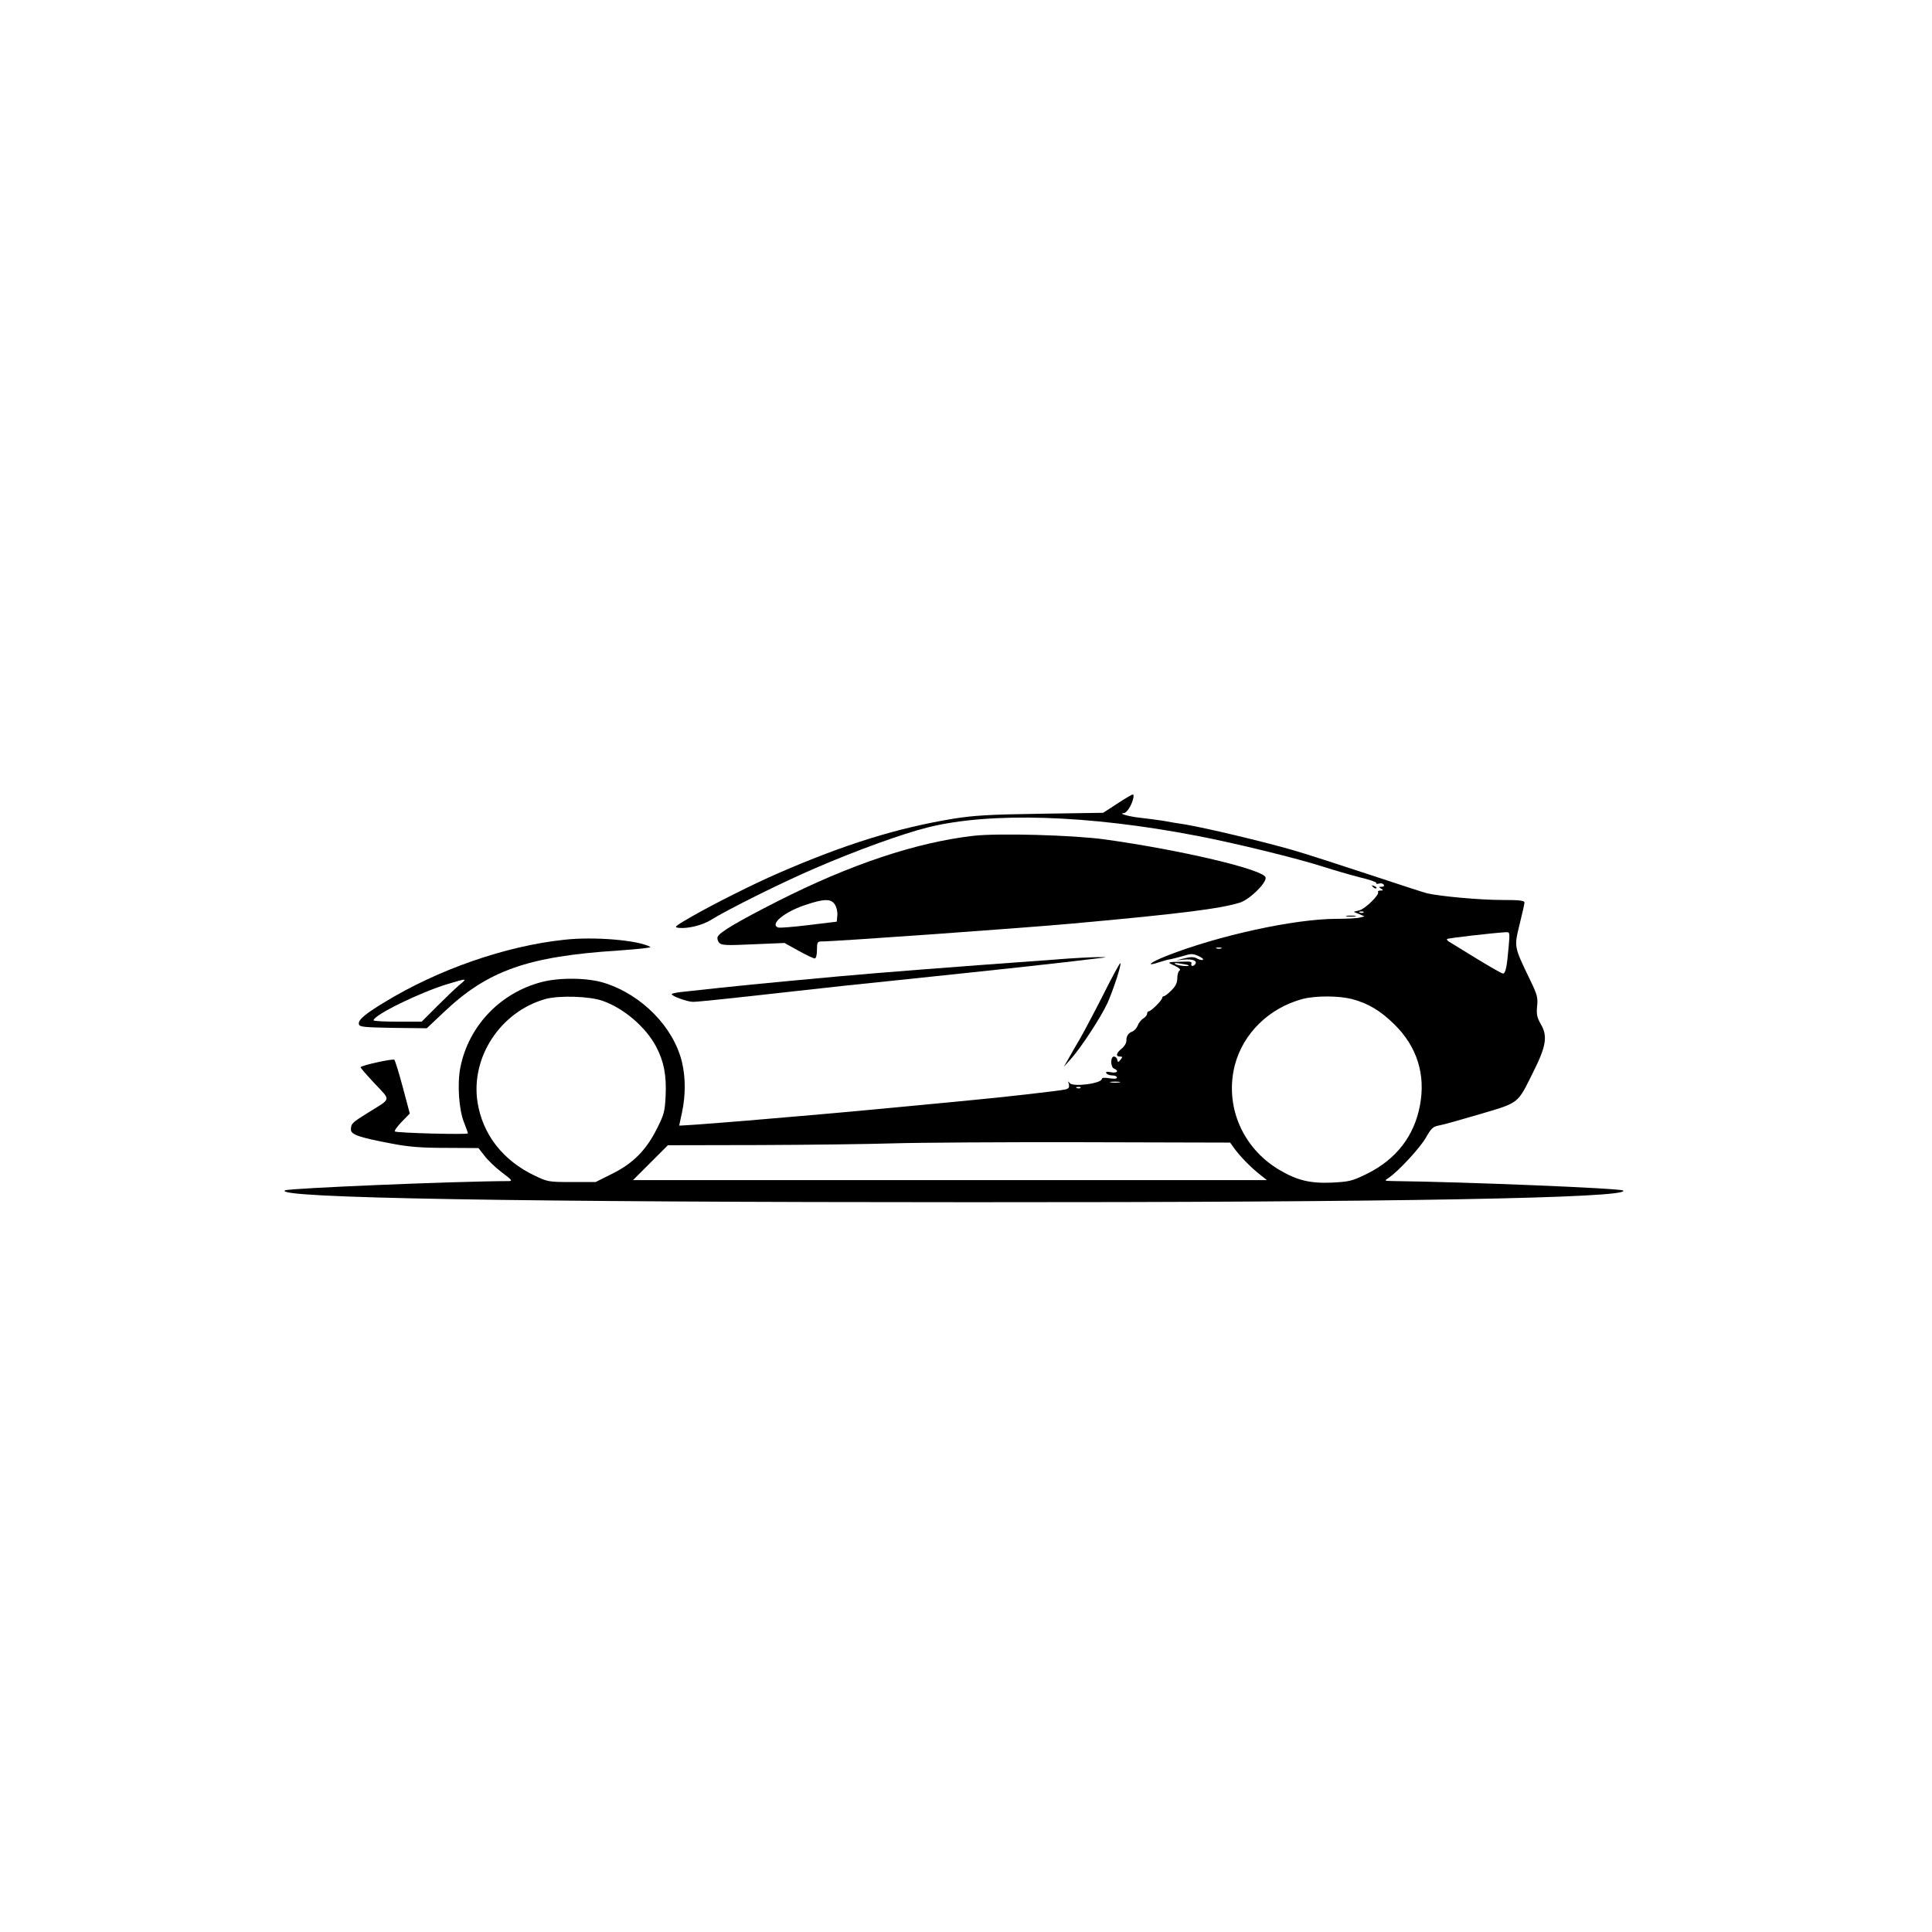 <?xml version="1.0" standalone="no"?>
<!DOCTYPE svg PUBLIC "-//W3C//DTD SVG 20010904//EN"
 "http://www.w3.org/TR/2001/REC-SVG-20010904/DTD/svg10.dtd">
<svg version="1.0" xmlns="http://www.w3.org/2000/svg"
 width="1024pt" height="1024pt" viewBox="0 0 1024 1024"
 preserveAspectRatio="xMidYMid meet">

<g transform="translate(0,1024) scale(0.1,-0.1)"
fill="#000000" stroke="none">
<path d="M5921 5980 l-74 -48 -331 -5 c-272 -4 -354 -9 -461 -26 -298 -49
-576 -135 -932 -290 -131 -57 -342 -163 -457 -229 -92 -53 -96 -57 -67 -60 48
-5 126 15 169 42 86 54 379 200 552 274 217 94 463 183 599 217 331 82 849 66
1425 -45 195 -37 534 -120 670 -164 56 -18 143 -43 193 -56 51 -12 91 -26 88
-30 -3 -5 3 -6 14 -3 10 3 22 0 25 -6 4 -6 0 -11 -11 -11 -15 0 -16 -2 -3 -10
13 -8 12 -10 -3 -10 -10 0 -16 -4 -13 -8 9 -14 -68 -89 -99 -97 l-30 -8 29
-12 28 -12 -23 -6 c-13 -4 -69 -7 -124 -7 -224 0 -629 -89 -901 -196 -91 -36
-117 -60 -37 -33 21 7 47 14 58 15 11 2 40 10 66 17 39 13 50 13 79 1 18 -8
30 -17 26 -21 -3 -3 -17 -1 -30 6 -17 10 -34 10 -67 2 l-44 -11 41 4 c45 4 70
-6 60 -23 -10 -15 -27 -14 -21 2 4 9 -8 12 -42 10 -90 -2 -90 -2 -48 -21 25
-12 35 -21 27 -26 -7 -4 -12 -22 -12 -41 0 -24 -9 -42 -31 -64 -17 -17 -35
-31 -40 -31 -5 0 -9 -4 -9 -9 0 -12 -59 -71 -71 -71 -5 0 -9 -6 -9 -13 0 -7
-9 -18 -20 -25 -12 -7 -25 -24 -30 -38 -5 -13 -18 -27 -27 -31 -23 -8 -33 -23
-33 -50 0 -12 -11 -30 -25 -41 -29 -23 -33 -42 -9 -42 14 0 15 -2 3 -17 -13
-15 -14 -15 -17 0 -2 10 -10 17 -18 17 -19 0 -19 -56 1 -64 28 -11 16 -26 -17
-19 -22 4 -29 3 -24 -5 4 -7 18 -12 32 -12 13 0 24 -5 24 -11 0 -7 -14 -8 -40
-4 -23 4 -40 3 -40 -3 0 -25 -155 -45 -171 -22 -8 12 -9 10 -4 -6 4 -17 0 -23
-17 -28 -28 -7 -315 -40 -538 -61 -91 -9 -280 -27 -420 -40 -453 -43 -1120
-98 -1090 -90 0 0 7 32 15 70 19 90 19 183 0 264 -44 186 -212 358 -411 421
-87 28 -238 30 -333 5 -220 -57 -388 -234 -431 -453 -17 -85 -8 -223 19 -290
11 -29 21 -55 21 -59 0 -8 -378 2 -387 10 -4 4 13 27 36 51 l43 44 -37 139
c-20 76 -41 142 -45 146 -6 7 -168 -28 -179 -39 -2 -2 31 -40 74 -86 88 -94
92 -77 -35 -156 -84 -52 -90 -58 -90 -89 0 -27 45 -42 220 -75 89 -17 154 -22
286 -22 l170 -1 32 -41 c17 -23 58 -62 92 -88 51 -38 58 -46 38 -46 -293 -1
-1165 -38 -1187 -49 -71 -41 1247 -63 3634 -63 2245 -1 3501 22 3458 62 -12
12 -853 46 -1213 50 -54 1 -55 1 -30 17 50 33 167 159 198 214 28 49 37 58 70
64 20 3 118 31 217 60 209 62 197 53 280 220 70 139 79 193 42 256 -21 37 -24
53 -20 96 5 46 1 61 -40 145 -83 173 -82 168 -53 288 14 56 26 109 26 116 0
11 -26 14 -122 14 -113 0 -322 19 -393 35 -17 4 -158 50 -315 102 -157 52
-337 110 -400 128 -153 44 -450 115 -567 135 -35 5 -89 14 -120 20 -32 5 -87
12 -123 16 -56 6 -116 23 -84 24 7 0 19 11 27 24 20 29 32 76 21 75 -5 0 -42
-22 -83 -49z m1306 -576 c-3 -3 -12 -4 -19 -1 -8 3 -5 6 6 6 11 1 17 -2 13 -5z
m769 -184 c-9 -105 -16 -140 -30 -140 -6 0 -69 36 -141 80 -71 44 -137 84
-145 89 -8 5 -13 11 -10 14 5 5 242 32 309 36 24 1 24 1 17 -79z m-1523 -7
c-7 -2 -19 -2 -25 0 -7 3 -2 5 12 5 14 0 19 -2 13 -5z m-174 -89 c10 -9 -55
-3 -69 6 -10 6 -2 7 25 3 22 -3 42 -7 44 -9z m-3104 -189 c113 -40 228 -139
283 -243 41 -78 55 -152 50 -260 -4 -82 -8 -99 -46 -174 -57 -114 -127 -185
-239 -240 l-86 -43 -126 0 c-122 0 -128 1 -195 33 -170 80 -278 219 -305 390
-37 239 122 480 360 547 72 20 236 15 304 -10z m3970 10 c87 -23 152 -62 226
-135 120 -118 166 -266 135 -429 -30 -162 -126 -285 -278 -361 -81 -40 -95
-43 -186 -48 -119 -5 -186 11 -284 69 -195 117 -288 340 -233 554 44 168 181
302 358 350 70 18 189 18 262 0z m-1232 -442 c-13 -2 -33 -2 -45 0 -13 2 -3 4
22 4 25 0 35 -2 23 -4z m-206 -29 c-3 -3 -12 -4 -19 -1 -8 3 -5 6 6 6 11 1 17
-2 13 -5z m810 -314 c31 -44 87 -102 133 -139 l45 -36 -1680 0 -1680 0 93 93
92 92 483 1 c265 1 586 5 712 9 127 4 580 7 1008 6 l777 -2 17 -24z"/>
<path d="M5159 5810 c-303 -35 -651 -151 -1036 -346 -218 -111 -310 -166 -319
-189 -4 -8 0 -22 7 -31 12 -14 34 -16 180 -9 l167 7 74 -41 c41 -23 80 -41 86
-41 7 0 12 17 12 45 0 40 3 45 23 45 75 0 1066 71 1332 95 575 52 785 79 887
111 52 17 141 104 136 133 -8 42 -450 146 -853 202 -168 23 -564 34 -696 19z
m-734 -364 c9 -14 15 -39 13 -58 l-3 -33 -148 -18 c-82 -10 -155 -16 -163 -13
-45 17 31 81 140 118 103 35 140 36 161 4z"/>
<path d="M7277 5539 c7 -7 15 -10 18 -7 3 3 -2 9 -12 12 -14 6 -15 5 -6 -5z"/>
<path d="M7138 5383 c12 -2 32 -2 45 0 12 2 2 4 -23 4 -25 0 -35 -2 -22 -4z"/>
<path d="M2990 5259 c-311 -33 -669 -158 -952 -331 -106 -64 -140 -94 -136
-116 3 -15 23 -17 182 -20 l178 -2 88 83 c234 223 446 298 928 329 100 7 177
15 169 19 -63 36 -299 56 -457 38z m-557 -241 c-21 -18 -74 -69 -118 -113
l-80 -80 -127 0 c-71 0 -128 3 -128 7 0 28 250 150 395 193 103 31 104 31 58
-7z"/>
<path d="M5590 5154 c-581 -42 -936 -70 -1145 -89 -414 -38 -536 -50 -827 -82
-32 -3 -58 -9 -58 -12 0 -11 84 -41 113 -41 26 0 198 18 527 55 187 21 379 42
550 59 632 66 840 89 1055 115 70 8 70 8 15 8 -30 0 -134 -5 -230 -13z"/>
<path d="M5850 4973 c-46 -91 -103 -198 -125 -237 -23 -39 -52 -89 -64 -111
l-23 -40 36 40 c56 62 162 225 196 299 32 73 75 204 68 211 -2 3 -42 -70 -88
-162z"/>
</g>
</svg>
